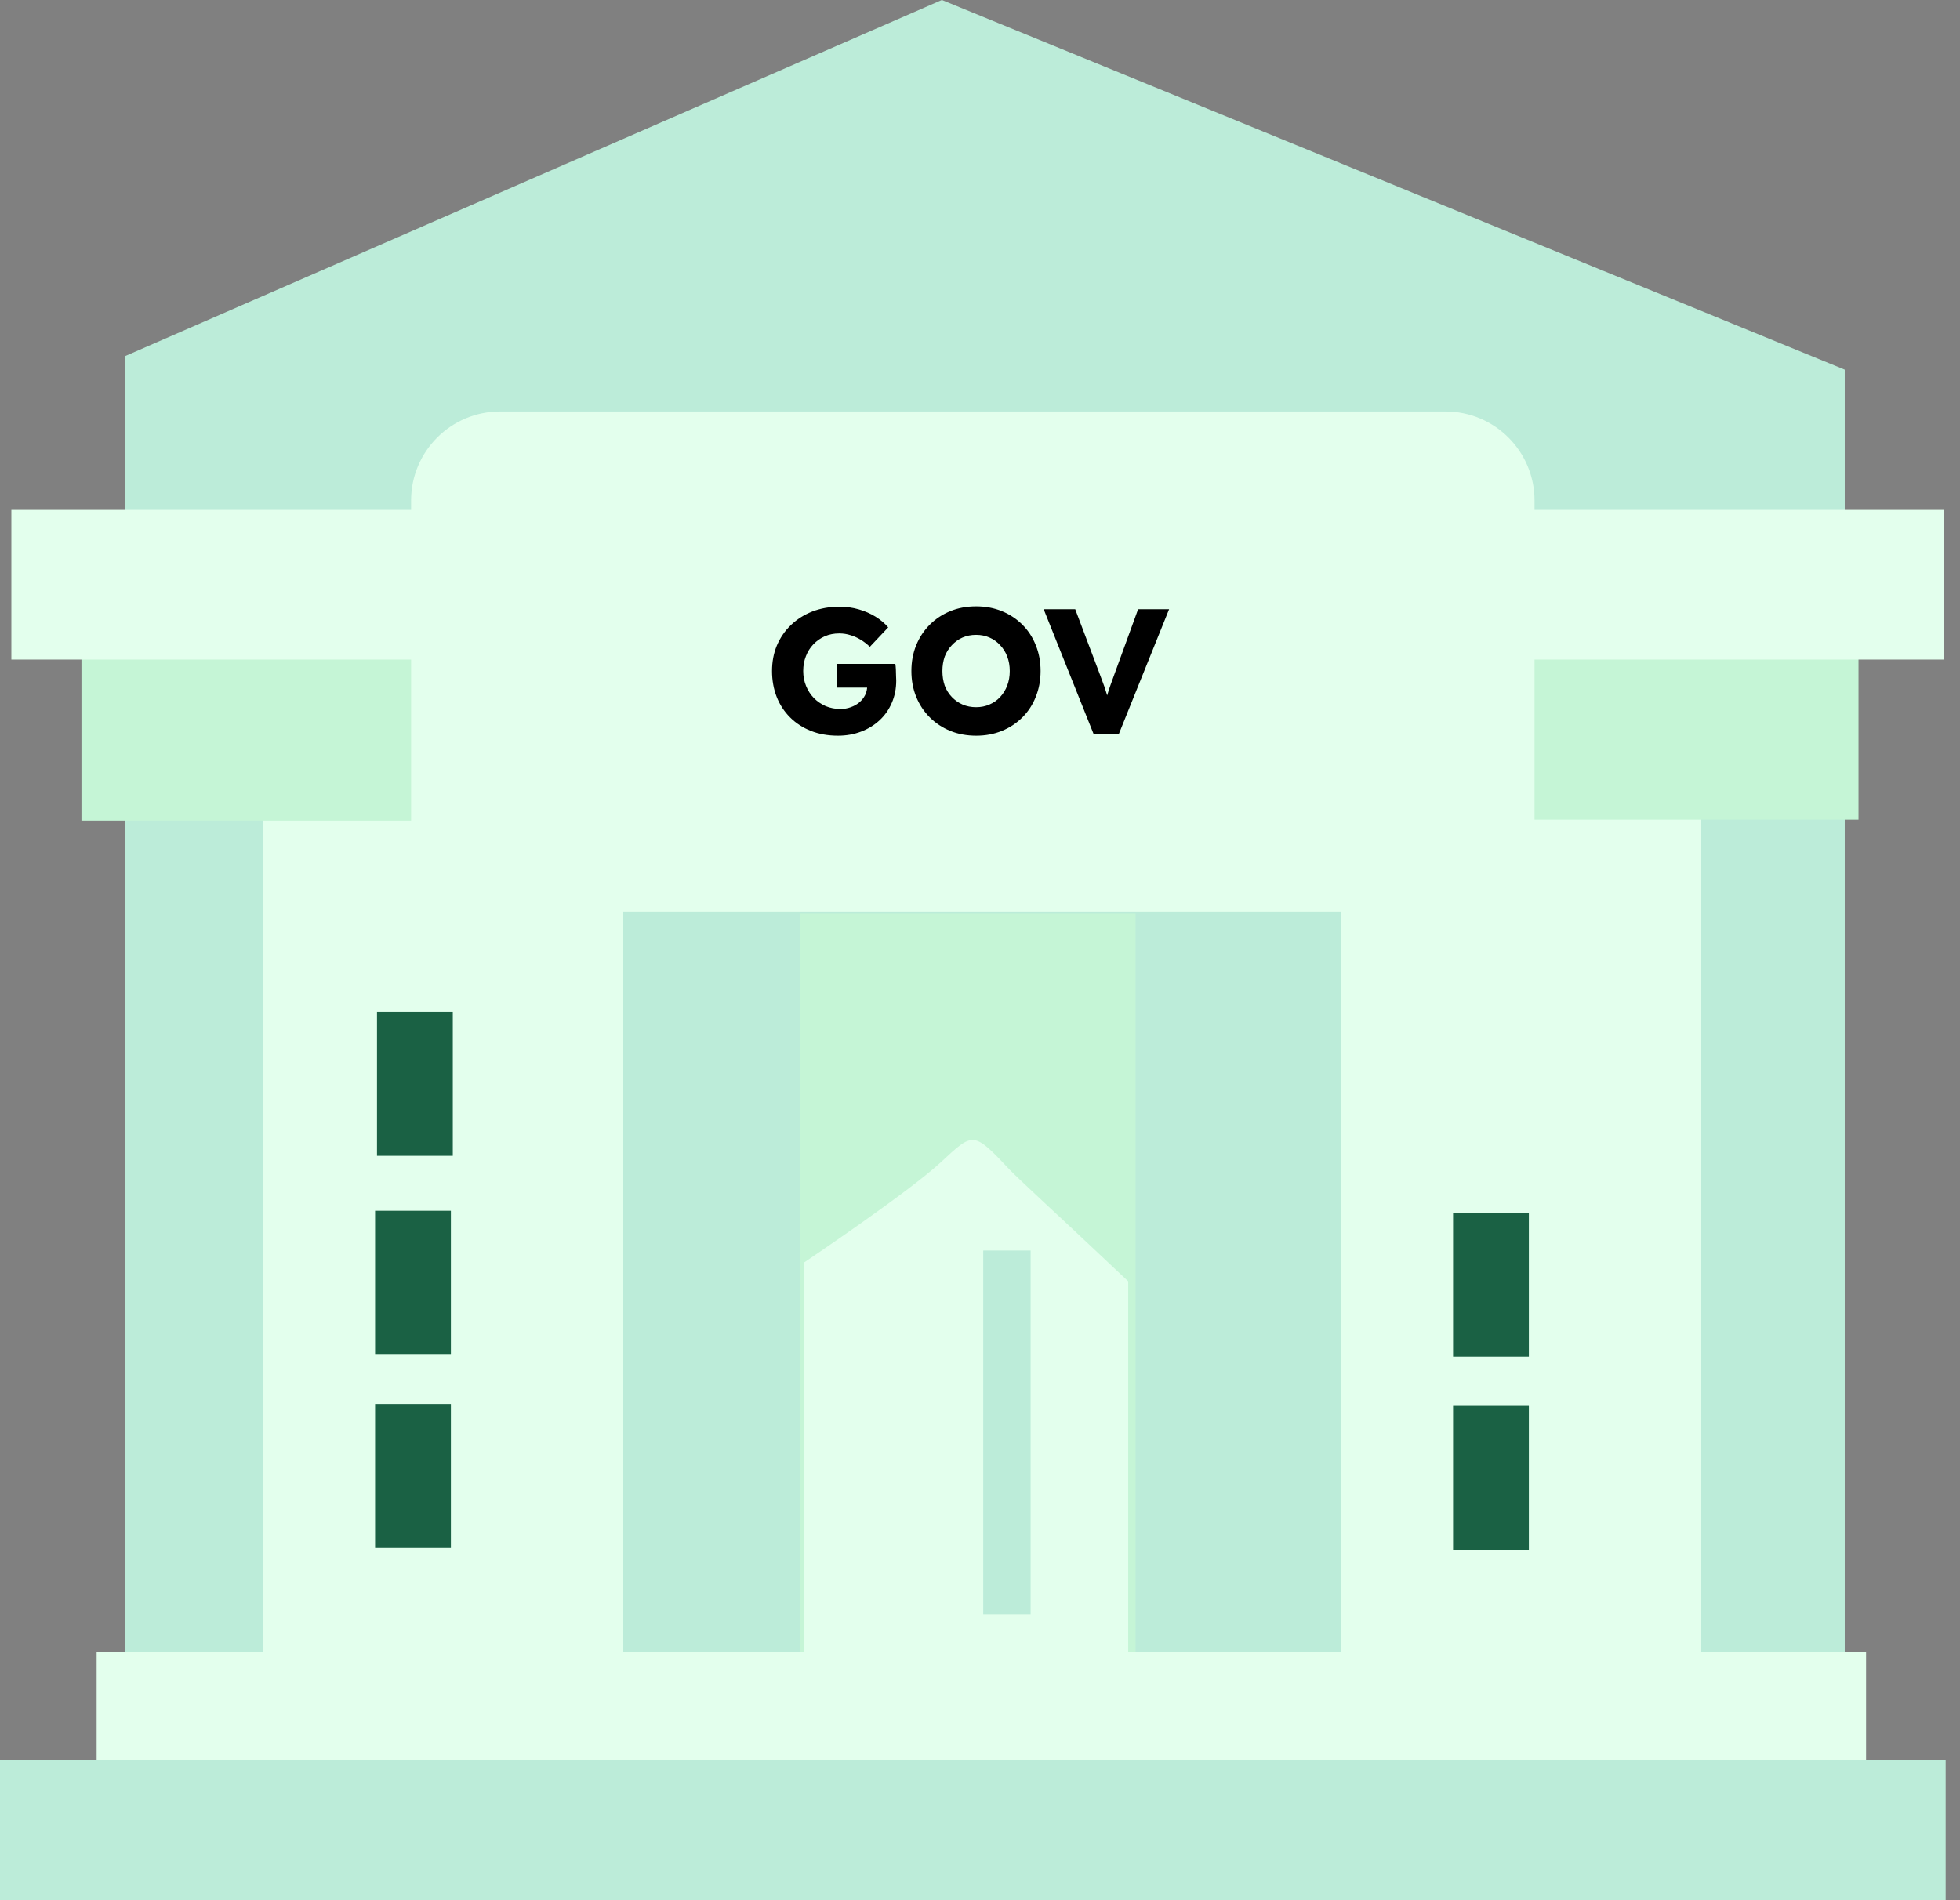 <svg width="66" height="64" viewBox="0 0 66 64" fill="none" xmlns="http://www.w3.org/2000/svg">
<rect x="0" y="0" width="66" height="64" fill="#808080" stroke="none"/>
<path d="M4.199 62.883V11.999L31.716 0L62.119 12.45V63.243L4.199 62.883Z" fill="#BCECD9"/>
<path d="M38.239 30.768H26.948V55.903H38.239V30.768Z" fill="#C5F5D6"/>
<path d="M20.988 27.063H8.867V55.77H20.988V27.063Z" fill="#E3FFED"/>
<path d="M57.287 27.127H45.166V55.834H57.287V27.127Z" fill="#E3FFED"/>
<path d="M27.082 42.517V56.232H37.99V43.154L36.108 41.384C36.108 41.384 34.221 39.633 34.007 39.405C32.764 38.086 32.782 38.126 31.675 39.151C30.578 40.167 27.082 42.517 27.082 42.517Z" fill="#E3FFED"/>
<path d="M62.582 22.055H51.163V27.605H62.582V22.055Z" fill="#C5F5D6"/>
<path d="M14.31 22.087H2.743V27.637H14.31V22.087Z" fill="#C5F5D6"/>
<path d="M51.482 40.843H48.93V45.691H51.482V40.843Z" fill="#1A6144"/>
<path d="M51.482 47.35H48.93V52.198H51.482V47.35Z" fill="#1A6144"/>
<path d="M62.837 55.643H3.254V59.471H62.837V55.643Z" fill="#E3FFED"/>
<path d="M65.453 17.175H0.383V22.215H65.453V17.175Z" fill="#E3FFED"/>
<path d="M48.673 13.858H16.843C15.187 13.858 13.843 15.201 13.843 16.858V27.699C13.843 29.356 15.187 30.699 16.843 30.699H48.673C50.33 30.699 51.673 29.356 51.673 27.699V16.858C51.673 15.201 50.33 13.858 48.673 13.858Z" fill="#E3FFED"/>
<path d="M65.517 59.279H0V64H65.517V59.279Z" fill="#BCECD9"/>
<path d="M15.247 34.081H12.695V38.929H15.247V34.081Z" fill="#1A6144"/>
<path d="M15.183 40.779H12.631V45.627H15.183V40.779Z" fill="#1A6144"/>
<path d="M15.183 47.286H12.631V52.134H15.183V47.286Z" fill="#1A6144"/>
<path d="M34.704 42.118H33.109V54.367H34.704V42.118Z" fill="#BCECD9"/>
<path d="M3.477 63.514L3.658 14.074Z" fill="#FFD5E5"/>
<path d="M28.217 24.779C27.881 24.779 27.577 24.725 27.305 24.617C27.033 24.509 26.799 24.357 26.603 24.161C26.407 23.965 26.257 23.735 26.153 23.471C26.049 23.203 25.997 22.913 25.997 22.601C25.997 22.289 26.051 22.003 26.159 21.743C26.271 21.479 26.429 21.249 26.633 21.053C26.837 20.857 27.077 20.705 27.353 20.597C27.633 20.489 27.937 20.435 28.265 20.435C28.497 20.435 28.715 20.465 28.919 20.525C29.127 20.585 29.315 20.667 29.483 20.771C29.651 20.875 29.793 20.995 29.909 21.131L29.291 21.785C29.191 21.689 29.087 21.609 28.979 21.545C28.875 21.481 28.763 21.431 28.643 21.395C28.523 21.355 28.395 21.335 28.259 21.335C28.083 21.335 27.921 21.367 27.773 21.431C27.629 21.495 27.501 21.585 27.389 21.701C27.281 21.813 27.197 21.947 27.137 22.103C27.077 22.255 27.047 22.421 27.047 22.601C27.047 22.781 27.079 22.949 27.143 23.105C27.207 23.261 27.295 23.397 27.407 23.513C27.519 23.625 27.651 23.715 27.803 23.783C27.959 23.847 28.125 23.879 28.301 23.879C28.425 23.879 28.541 23.859 28.649 23.819C28.761 23.779 28.857 23.725 28.937 23.657C29.017 23.589 29.081 23.509 29.129 23.417C29.177 23.321 29.201 23.219 29.201 23.111V22.955L29.333 23.159H28.175V22.361H30.149C30.157 22.405 30.163 22.465 30.167 22.541C30.171 22.617 30.173 22.691 30.173 22.763C30.177 22.835 30.179 22.889 30.179 22.925C30.179 23.197 30.129 23.447 30.029 23.675C29.933 23.899 29.797 24.093 29.621 24.257C29.445 24.421 29.237 24.549 28.997 24.641C28.757 24.733 28.497 24.779 28.217 24.779ZM32.874 24.779C32.554 24.779 32.262 24.725 31.998 24.617C31.734 24.509 31.504 24.357 31.308 24.161C31.112 23.965 30.96 23.735 30.852 23.471C30.744 23.207 30.69 22.917 30.69 22.601C30.69 22.285 30.744 21.995 30.852 21.731C30.96 21.467 31.112 21.237 31.308 21.041C31.504 20.845 31.734 20.693 31.998 20.585C32.262 20.477 32.552 20.423 32.868 20.423C33.184 20.423 33.474 20.477 33.738 20.585C34.002 20.693 34.232 20.845 34.428 21.041C34.624 21.237 34.774 21.467 34.878 21.731C34.986 21.995 35.04 22.285 35.04 22.601C35.04 22.913 34.986 23.203 34.878 23.471C34.774 23.735 34.624 23.965 34.428 24.161C34.232 24.357 34.002 24.509 33.738 24.617C33.474 24.725 33.186 24.779 32.874 24.779ZM32.868 23.819C33.032 23.819 33.182 23.789 33.318 23.729C33.458 23.669 33.578 23.585 33.678 23.477C33.782 23.365 33.862 23.235 33.918 23.087C33.974 22.939 34.002 22.777 34.002 22.601C34.002 22.425 33.974 22.263 33.918 22.115C33.862 21.967 33.782 21.839 33.678 21.731C33.578 21.619 33.458 21.533 33.318 21.473C33.182 21.413 33.032 21.383 32.868 21.383C32.704 21.383 32.552 21.413 32.412 21.473C32.276 21.533 32.156 21.619 32.052 21.731C31.948 21.839 31.868 21.967 31.812 22.115C31.76 22.263 31.734 22.425 31.734 22.601C31.734 22.777 31.76 22.941 31.812 23.093C31.868 23.241 31.948 23.369 32.052 23.477C32.156 23.585 32.276 23.669 32.412 23.729C32.552 23.789 32.704 23.819 32.868 23.819ZM36.824 24.719L35.144 20.519H36.206L37.016 22.661C37.064 22.785 37.104 22.893 37.136 22.985C37.172 23.077 37.202 23.163 37.226 23.243C37.254 23.323 37.278 23.405 37.298 23.489C37.322 23.569 37.348 23.661 37.376 23.765H37.19C37.222 23.629 37.254 23.509 37.286 23.405C37.318 23.297 37.354 23.187 37.394 23.075C37.434 22.959 37.484 22.821 37.544 22.661L38.324 20.519H39.368L37.676 24.719H36.824Z" fill="black"/>
</svg>
